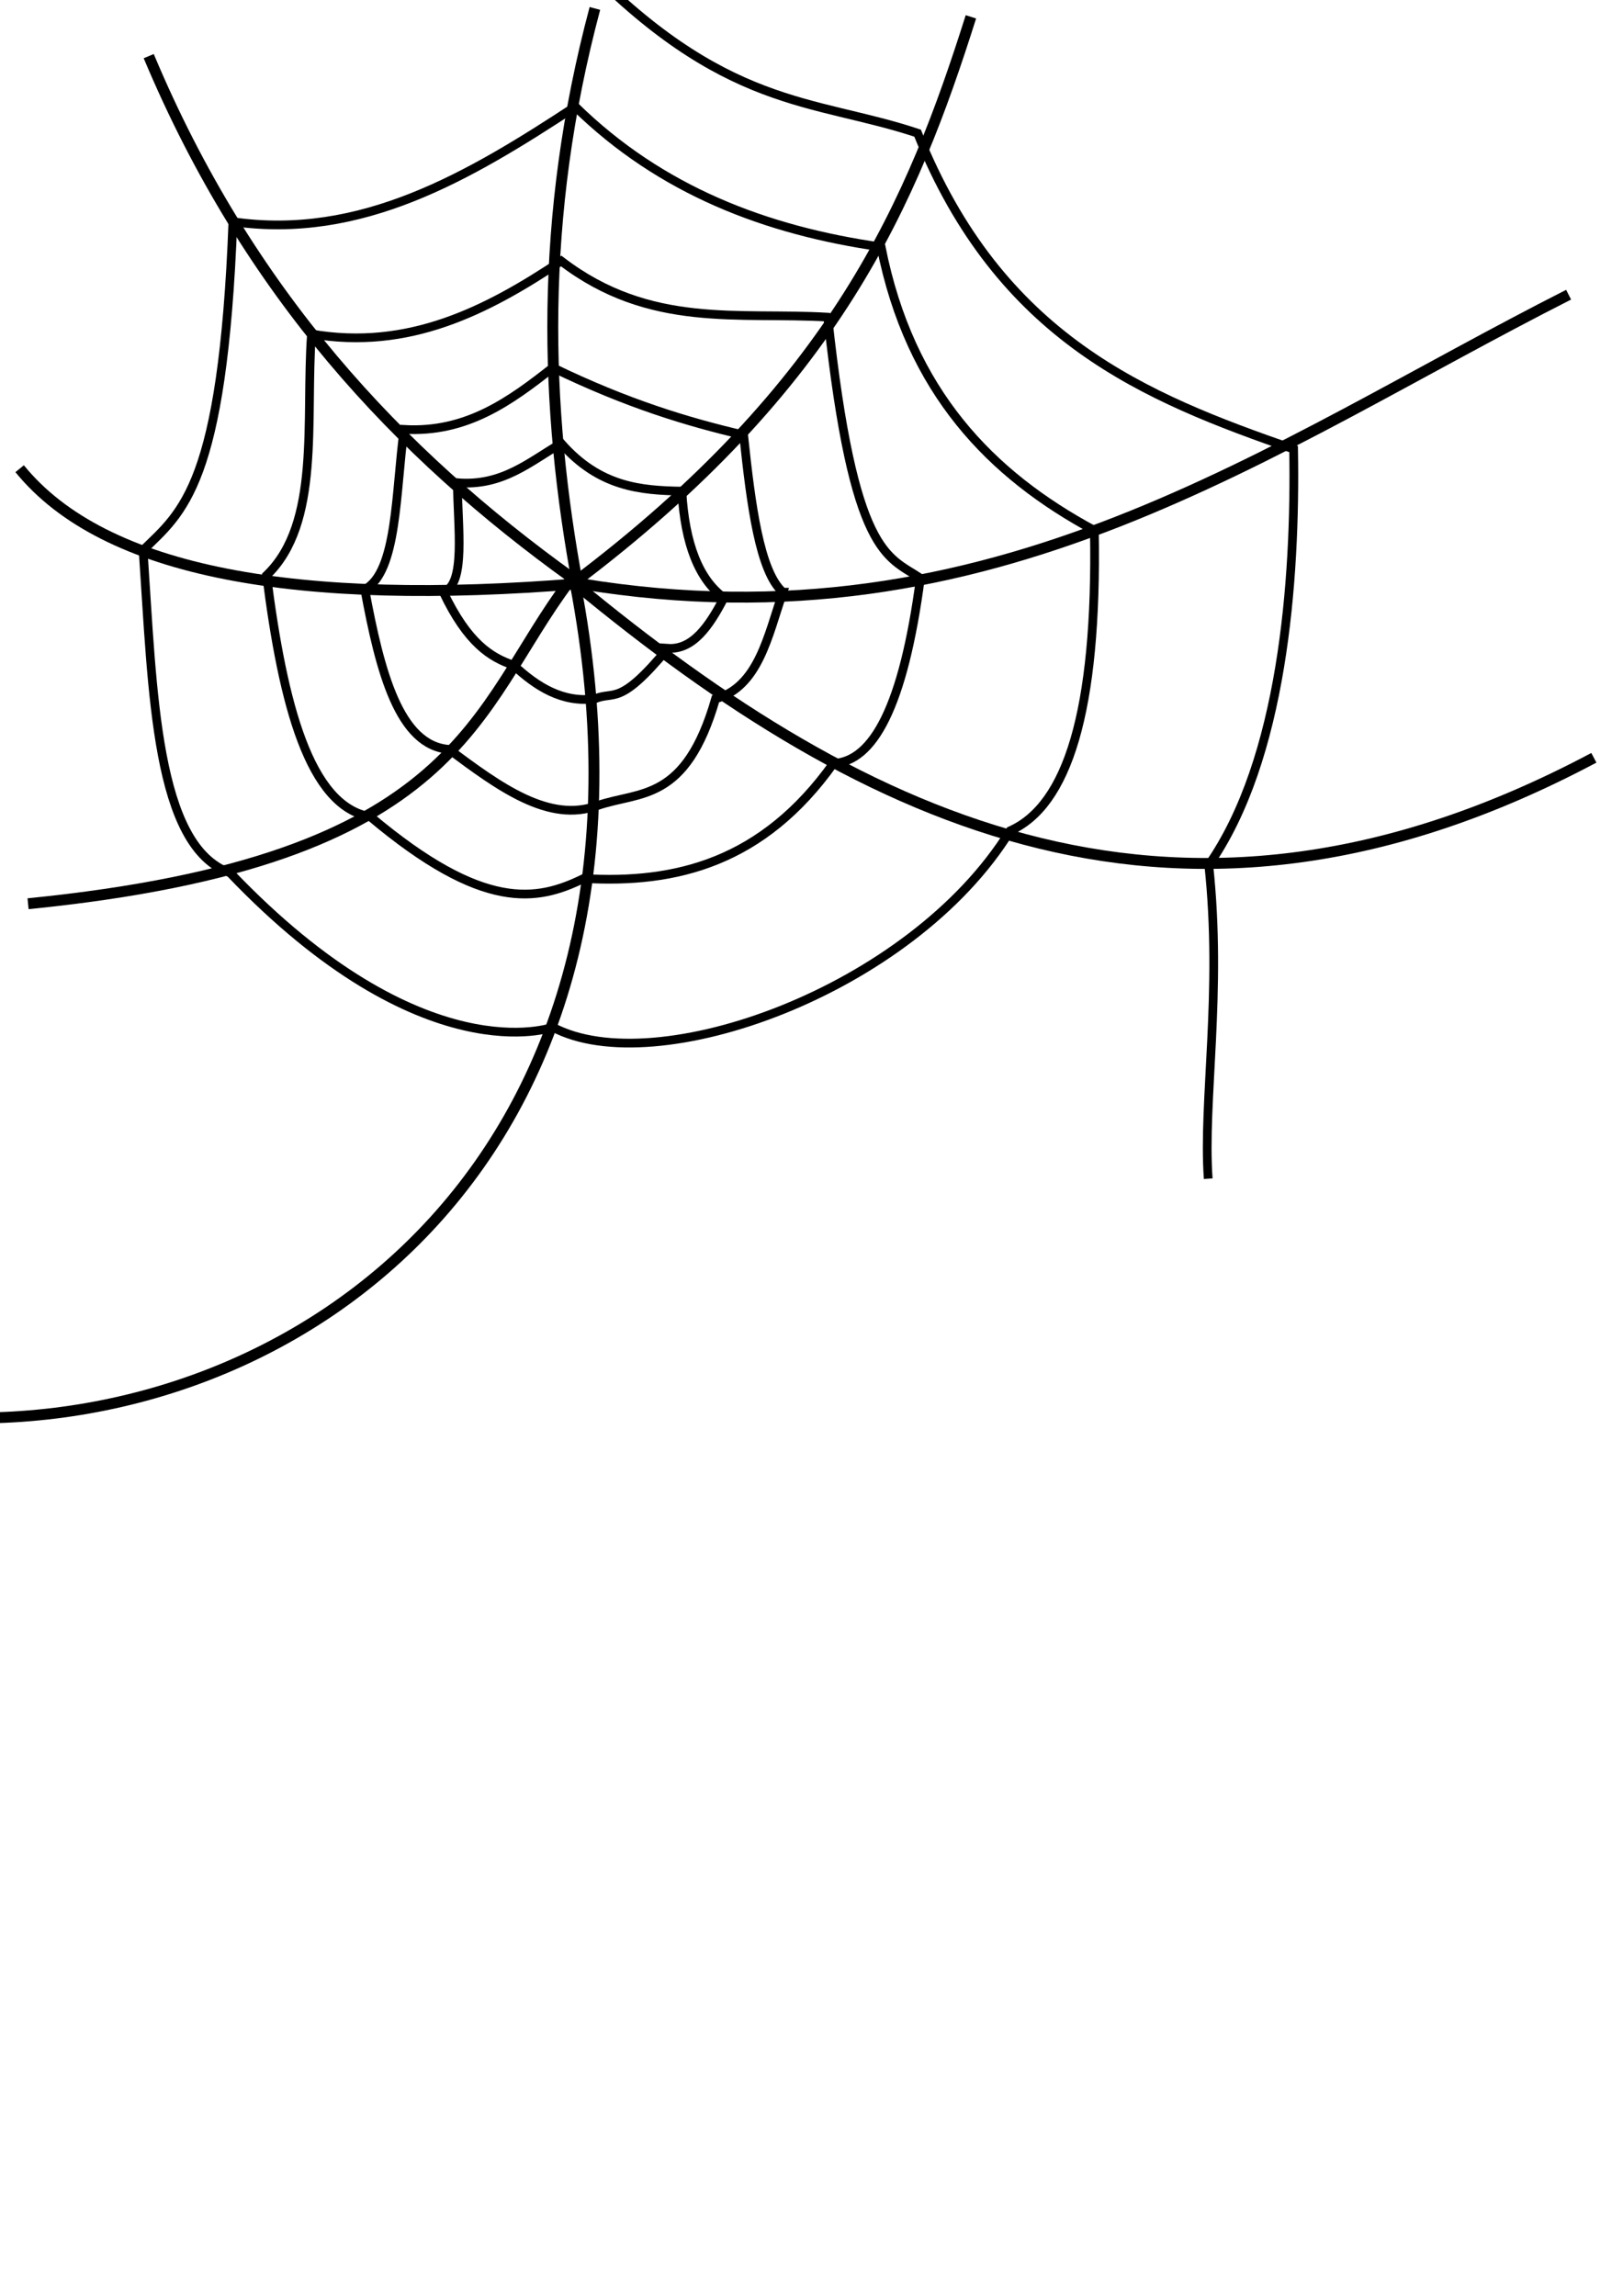 <?xml version="1.0" encoding="UTF-8" standalone="no"?>
<!-- Created with Inkscape (http://www.inkscape.org/) -->

<svg
   xmlns:dc="http://purl.org/dc/elements/1.1/"
   xmlns:cc="http://creativecommons.org/ns#"
   xmlns:rdf="http://www.w3.org/1999/02/22-rdf-syntax-ns#"
   xmlns:svg="http://www.w3.org/2000/svg"
   xmlns="http://www.w3.org/2000/svg"
   xmlns:sodipodi="http://sodipodi.sourceforge.net/DTD/sodipodi-0.dtd"
   xmlns:inkscape="http://www.inkscape.org/namespaces/inkscape"
   width="744.094"
   height="1052.362"
   id="svg2"
   version="1.1"
   inkscape:version="0.47 r22583"
   sodipodi:docname="web.svg"
   style="display:inline">
  <defs
     id="defs4" />
  <sodipodi:namedview
     id="base"
     pagecolor="#ffffff"
     bordercolor="#666666"
     borderopacity="1.0"
     inkscape:pageopacity="0.0"
     inkscape:pageshadow="2"
     inkscape:zoom="1.2140216"
     inkscape:cx="353.14599"
     inkscape:cy="736.76296"
     inkscape:document-units="px"
     inkscape:current-layer="svg2"
     showgrid="false"
     inkscape:window-width="1483"
     inkscape:window-height="1066"
     inkscape:window-x="37"
     inkscape:window-y="0"
     inkscape:window-maximized="0"
     inkscape:snap-midpoints="false" />
  <g
     inkscape:groupmode="layer"
     id="layer2"
     inkscape:label="drawing"
     style="display:inline">
    <path
       style="fill:none;stroke:#000000;stroke-width:5;stroke-linecap:butt;stroke-linejoin:miter;stroke-miterlimit:4;stroke-opacity:1;stroke-dasharray:none"
       d="M 68.185,25.73 C 113.725,134.315 182.711,207.73 262.447,265.02 l 0,3.86"
       id="path4264"
       sodipodi:nodetypes="ccc" />
    <path
       style="fill:none;stroke:#000000;stroke-width:5;stroke-linecap:butt;stroke-linejoin:miter;stroke-miterlimit:4;stroke-opacity:1;stroke-dasharray:none"
       d="M 262.447,267.593 C 383.597,176.665 418.47,91.899 445.131,7.719"
       id="path4266"
       sodipodi:nodetypes="cc" />
    <path
       style="fill:none;stroke:#000000;stroke-width:5;stroke-linecap:butt;stroke-linejoin:miter;stroke-miterlimit:4;stroke-opacity:1;stroke-dasharray:none"
       d="M 272.739,3.86 C 247.12,99.882 249.603,186.537 265.02,268.88"
       id="path4268"
       sodipodi:nodetypes="cc" />
    <path
       style="fill:none;stroke:#000000;stroke-width:5;stroke-linecap:butt;stroke-linejoin:miter;stroke-miterlimit:4;stroke-opacity:1;stroke-dasharray:none"
       d="M 719.157,135.083 C 581.445,204.903 456.12,298.72 266.307,267.593 l -1.286,0"
       id="path4270"
       sodipodi:nodetypes="ccc" />
    <path
       style="fill:none;stroke:#000000;stroke-width:5;stroke-linecap:butt;stroke-linejoin:miter;stroke-miterlimit:4;stroke-opacity:1;stroke-dasharray:none"
       d="M 12.865,414.255 C 213.062,394.297 216.772,325.217 261.161,266.307"
       id="path4272"
       sodipodi:nodetypes="cc" />
    <path
       style="fill:none;stroke:#000000;stroke-width:5;stroke-linecap:butt;stroke-linejoin:miter;stroke-miterlimit:4;stroke-opacity:1;stroke-dasharray:none"
       d="M 9.006,214.847 C 47.963,262.755 136.895,277.987 265.02,267.593 l 0,0 0,0"
       id="path4274"
       sodipodi:nodetypes="cccc" />
    <path
       style="fill:none;stroke:#000000;stroke-width:5;stroke-linecap:butt;stroke-linejoin:miter;stroke-miterlimit:4;stroke-opacity:1;stroke-dasharray:none"
       d="M 730.736,347.357 C 542.38,447.435 397.675,378.369 263.734,267.593 l 0,0"
       id="path4276"
       sodipodi:nodetypes="ccc" />
    <path
       style="fill:none;stroke:#000000;stroke-width:5;stroke-linecap:butt;stroke-linejoin:miter;stroke-miterlimit:4;stroke-opacity:1;stroke-dasharray:none"
       d="M -24.444,649.686 C 138.293,657.185 313.432,528.735 263.734,267.593"
       id="path4278"
       sodipodi:nodetypes="cc" />
    <path
       style="fill:none;stroke:#000000;stroke-width:4;stroke-linecap:butt;stroke-linejoin:miter;stroke-miterlimit:4;stroke-opacity:1;stroke-dasharray:none"
       d="m 306.189,297.183 c -22.317,27.008 -24.564,19.349 -33.449,23.157 -14.776,1.874 -26.509,-5.381 -37.309,-15.438 -10.466,-3.505 -21.037,-10.148 -32.163,-33.449 10.47,-3.5 6.546,-29.863 6.433,-50.174 20.684,1.704 33.195,-9.67 47.601,-18.011 17.593,19.989 36.416,21.532 55.32,21.871 1.385,24.371 7.903,40.531 19.298,48.887 -6.781,13.106 -14.328,23.915 -25.73,23.157 z"
       id="path4280"
       sodipodi:nodetypes="ccccccccc" />
    <path
       style="fill:none;stroke:#000000;stroke-width:4;stroke-linecap:butt;stroke-linejoin:miter;stroke-miterlimit:4;stroke-opacity:1;stroke-dasharray:none"
       d="m 358.935,271.453 c -6.918,20.176 -11.234,43.344 -30.876,48.887 -13.687,47.526 -34.689,42.22 -54.033,48.887 -22.294,8.344 -45.239,-8.668 -68.185,-25.73 -22.778,-1.727 -31.607,-35.418 -38.595,-73.331 15.003,-7.944 14.091,-45.067 18.011,-73.331 28.707,1.669 48.631,-12.974 68.185,-28.303 34.28,16.593 61.811,24.879 87.482,30.876 3.406,32.281 7.389,62.724 18.011,72.044 z"
       id="path4282"
       sodipodi:nodetypes="ccccccccc" />
    <path
       style="fill:none;stroke:#000000;stroke-width:4;stroke-linecap:butt;stroke-linejoin:miter;stroke-miterlimit:4;stroke-opacity:1;stroke-dasharray:none"
       d="m 379.519,145.375 c 11.832,109.471 27.31,109.559 42.455,119.645 -7.847,59.169 -21.75,84.019 -39.882,84.909 -32.24,45.238 -72.021,55.284 -114.499,52.747 -21.387,10.485 -45.972,15.284 -97.774,-28.303 -27.944,-4.675 -40.096,-51.46 -47.601,-110.64 24.946,-23.962 17.734,-70.895 20.584,-110.64 44.43,7.64 80.243,-10.568 114.499,-33.449 40.739,31.235 81.479,23.306 122.218,25.73 z"
       id="path4284"
       sodipodi:nodetypes="ccccccccc" />
    <path
       style="fill:none;stroke:#000000;stroke-width:4;stroke-linecap:butt;stroke-linejoin:miter;stroke-miterlimit:4;stroke-opacity:1;stroke-dasharray:none"
       d="m 501.737,243.15 c 1.485,83.553 -12.646,126.116 -38.595,137.656 -45.456,73.669 -162.931,114.999 -209.701,90.055 0,0 -59.496,21.955 -147.948,-70.758 C 71.27,387.996 70.045,317.224 65.612,252.155 83.555,234.688 102.163,222.377 106.78,101.634 c 58.823,8.437 108.241,-20.746 156.954,-52.747 39.222,38.365 87.313,56.774 140.229,64.325 13.218,66.56 50.379,104.389 97.774,129.937 z"
       id="path4286"
       sodipodi:nodetypes="ccccccccc" />
    <path
       style="fill:none;stroke:#000000;stroke-width:4;stroke-linecap:butt;stroke-linejoin:miter;stroke-miterlimit:4;stroke-opacity:1;stroke-dasharray:none"
       d="m 553.928,540.291 c -2.543,-35.638 6.568,-85.132 0.251,-143.789 33.732,-48.403 39.959,-129.792 38.9,-190.661 C 525.056,182.212 458.443,155.292 420.688,61.039 372.606,45.049 332.191,50.779 265.02,-19.298"
       id="path4288"
       sodipodi:nodetypes="ccccc" />
  </g>
</svg>
